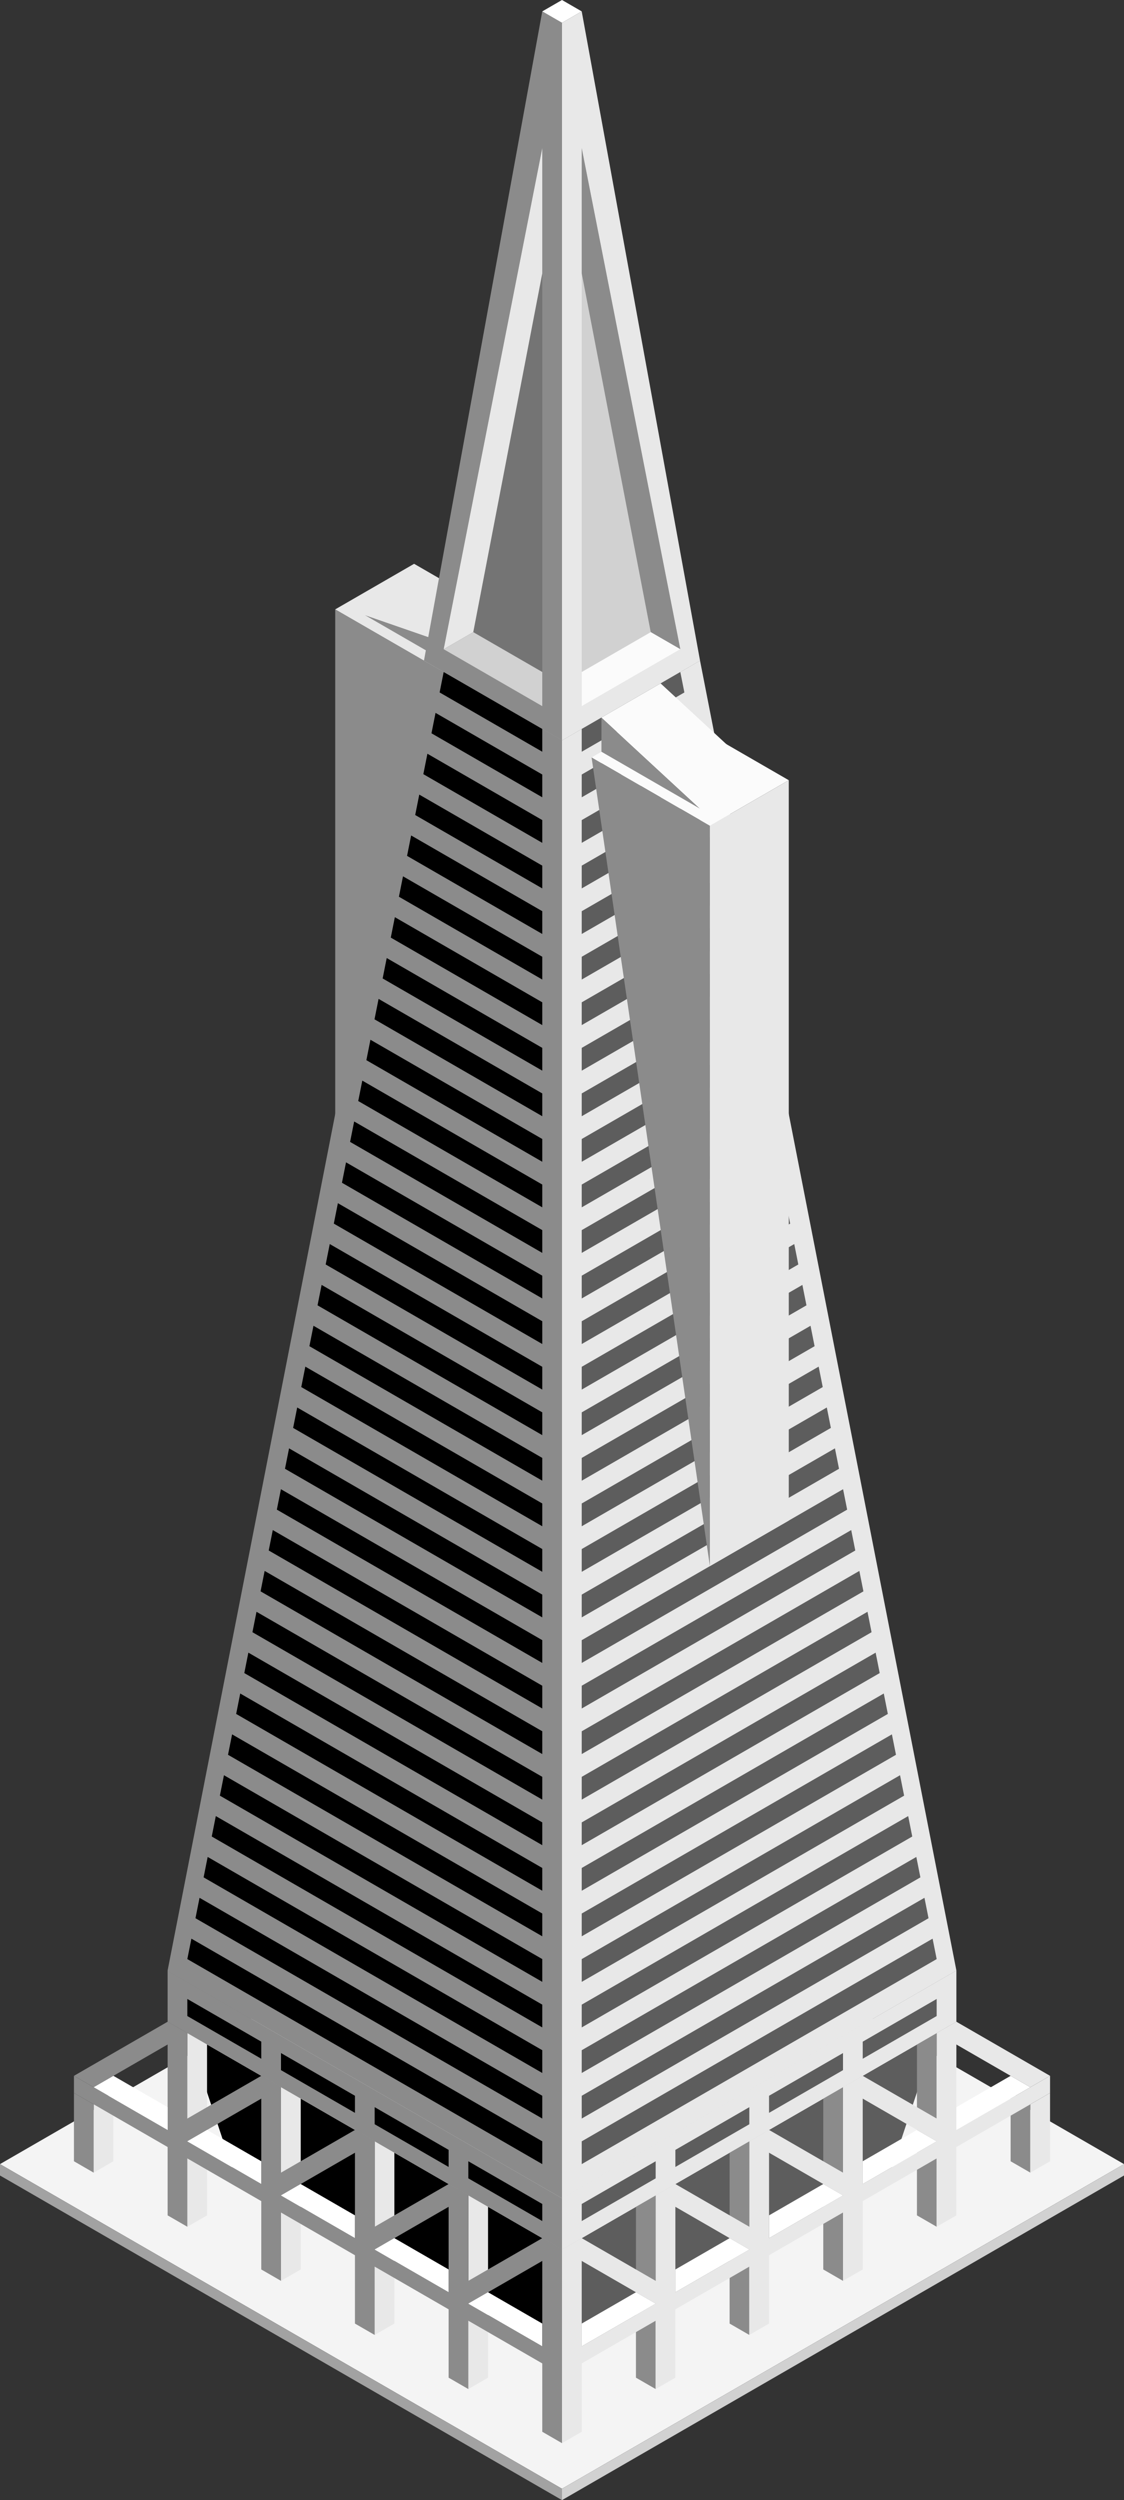 <?xml version="1.0" standalone="no"?><!-- Generator: Gravit.io --><svg xmlns="http://www.w3.org/2000/svg" xmlns:xlink="http://www.w3.org/1999/xlink" style="isolation:isolate" viewBox="436 97 428 951.574" width="428" height="951.574"><rect x="436" y="97" width="428" height="951.574" fill="#333333" stroke="none"/><g id="Group"><path d=" M 650 1044.239 L 864 920.686 L 650 797.133 L 436 920.686 L 650 1044.239 Z " id="Path" fill="rgb(244,244,244)"/><path d=" M 650 1044.239 L 650 1048.574 L 436 925.021 L 436 920.686 L 650 1044.239 Z " id="Path" fill="rgb(162,162,162)"/><path d=" M 650 1048.574 L 864 925.021 L 864 920.686 L 650 1044.239 L 650 1048.574 Z " id="Path" fill="rgb(209,209,209)"/><g id="Group"><path d=" M 507.333 870.832 L 526.105 927.189 L 650 998.72 L 650 953.2 L 507.333 870.832 Z " id="Path" fill="rgb(0,0,0)"/><path d=" M 792.667 870.832 L 773.895 927.189 L 650 998.72 L 650 953.2 L 792.667 870.832 Z " id="Path" fill="rgb(93,93,93)"/><path d=" M 792.667 870.832 L 785.158 866.496 L 785.158 940.195 L 792.667 944.53 L 792.667 870.832 Z " id="Path" fill="rgb(139,139,139)"/><path d=" M 507.333 870.832 L 514.842 866.496 L 514.842 940.195 L 507.333 944.53 L 507.333 870.832 Z " id="Path" fill="rgb(232,232,232)"/><path d=" M 828.333 897.927 L 820.825 893.591 L 820.825 919.602 L 828.333 923.938 L 828.333 897.927 Z " id="Path" fill="rgb(139,139,139)"/><path d=" M 471.667 897.927 L 479.175 893.591 L 479.175 919.602 L 471.667 923.938 L 471.667 897.927 Z " id="Path" fill="rgb(232,232,232)"/><path d=" M 721.333 912.016 L 713.824 907.681 L 713.824 981.379 L 721.333 985.714 L 721.333 912.016 Z " id="Path" fill="rgb(139,139,139)"/><path d=" M 578.667 912.016 L 586.176 907.681 L 586.176 981.379 L 578.667 985.714 L 578.667 912.016 Z " id="Path" fill="rgb(232,232,232)"/><path d=" M 757 891.424 L 749.491 887.088 L 749.491 960.787 L 757 965.122 L 757 891.424 Z " id="Path" fill="rgb(139,139,139)"/><path d=" M 543 891.424 L 550.509 887.088 L 550.509 960.787 L 543 965.122 L 543 891.424 Z " id="Path" fill="rgb(232,232,232)"/><path d=" M 685.667 932.608 L 678.158 928.273 L 678.158 1001.971 L 685.667 1006.306 L 685.667 932.608 Z " id="Path" fill="rgb(139,139,139)"/><path d=" M 614.333 932.608 L 621.842 928.273 L 621.842 1001.971 L 614.333 1006.306 L 614.333 932.608 Z " id="Path" fill="rgb(232,232,232)"/><path d=" M 499.825 846.988 L 650 760.284 L 800.175 846.988 L 650 933.692 L 499.825 846.988 Z " id="Path" fill="rgb(209,209,209)"/><path d=" M 650 933.692 L 650 953.2 L 800.175 866.496 L 800.175 846.988 L 650 933.692 Z " id="Path" fill="rgb(232,232,232)"/><path d=" M 650 994.385 L 650 1000.887 L 835.842 893.591 L 835.842 887.089 L 650 994.385 Z " id="Path" fill="rgb(232,232,232)"/><path d=" M 650 994.385 L 650 1000.887 L 464.158 893.591 L 464.158 887.089 L 650 994.385 Z " id="Path" fill="rgb(139,139,139)"/><path d=" M 650 933.692 L 650 953.2 L 499.825 866.496 L 499.825 846.988 L 650 933.692 Z " id="Path" fill="rgb(139,139,139)"/><path d=" M 657.509 935.86 L 657.509 942.362 L 685.667 926.105 L 685.667 919.602 L 657.509 935.86 Z " id="Path" fill="rgb(93,93,93)"/><path d=" M 642.491 935.86 L 642.491 942.362 L 614.333 926.105 L 614.333 919.602 L 642.491 935.86 Z " id="Path" fill="rgb(0,0,0)"/><path d=" M 728.842 894.675 L 728.842 901.178 L 757 884.921 L 757 878.418 L 728.842 894.675 Z " id="Path" fill="rgb(93,93,93)"/><path d=" M 571.158 894.675 L 571.158 901.178 L 543 884.921 L 543 878.418 L 571.158 894.675 Z " id="Path" fill="rgb(0,0,0)"/><path d=" M 693.175 915.267 L 693.175 921.77 L 721.333 905.513 L 721.333 899.01 L 693.175 915.267 Z " id="Path" fill="rgb(93,93,93)"/><path d=" M 606.825 915.267 L 606.825 921.77 L 578.667 905.513 L 578.667 899.01 L 606.825 915.267 Z " id="Path" fill="rgb(0,0,0)"/><path d=" M 764.509 874.083 L 764.509 880.586 L 792.667 864.329 L 792.667 857.826 L 764.509 874.083 Z " id="Path" fill="rgb(93,93,93)"/><path d=" M 535.491 874.083 L 535.491 880.586 L 507.333 864.329 L 507.333 857.826 L 535.491 874.083 Z " id="Path" fill="rgb(0,0,0)"/><path d=" M 685.667 932.608 L 693.175 928.273 L 693.175 1001.971 L 685.667 1006.306 L 685.667 932.608 Z " id="Path" fill="rgb(232,232,232)"/><path d=" M 614.333 932.608 L 606.825 928.273 L 606.825 1001.971 L 614.333 1006.306 L 614.333 932.608 Z " id="Path" fill="rgb(139,139,139)"/><path d=" M 721.333 912.016 L 728.842 907.681 L 728.842 981.379 L 721.333 985.714 L 721.333 912.016 Z " id="Path" fill="rgb(232,232,232)"/><path d=" M 578.667 912.016 L 571.158 907.681 L 571.158 981.379 L 578.667 985.714 L 578.667 912.016 Z " id="Path" fill="rgb(139,139,139)"/><path d=" M 757 891.424 L 764.509 887.088 L 764.509 960.787 L 757 965.122 L 757 891.424 Z " id="Path" fill="rgb(232,232,232)"/><path d=" M 543 891.424 L 535.491 887.088 L 535.491 960.787 L 543 965.122 L 543 891.424 Z " id="Path" fill="rgb(139,139,139)"/><path d=" M 792.667 870.832 L 800.175 866.496 L 800.175 940.195 L 792.667 944.53 L 792.667 870.832 Z " id="Path" fill="rgb(232,232,232)"/><path d=" M 507.333 870.832 L 499.825 866.496 L 499.825 940.195 L 507.333 944.53 L 507.333 870.832 Z " id="Path" fill="rgb(139,139,139)"/><path d=" M 828.333 897.927 L 835.842 893.591 L 835.842 919.602 L 828.333 923.938 L 828.333 897.927 Z " id="Path" fill="rgb(232,232,232)"/><path d=" M 471.667 897.927 L 464.158 893.591 L 464.158 919.602 L 471.667 923.938 L 471.667 897.927 Z " id="Path" fill="rgb(139,139,139)"/><path d=" M 650 953.2 L 657.509 948.865 L 657.509 1022.563 L 650 1026.899 L 650 953.2 Z " id="Path" fill="rgb(232,232,232)"/><path d=" M 800.175 866.496 L 835.842 887.089 L 828.333 891.424 L 792.667 870.832 L 800.175 866.496 Z " id="Path" fill="rgb(232,232,232)"/><path d=" M 499.825 866.496 L 464.158 887.088 L 471.667 891.424 L 507.333 870.832 L 499.825 866.496 Z " id="Path" fill="rgb(139,139,139)"/><path d=" M 764.509 887.089 L 800.175 907.681 L 792.667 912.016 L 757 891.424 L 764.509 887.089 Z " id="Path" fill="rgb(232,232,232)"/><path d=" M 535.491 887.088 L 499.825 907.681 L 507.333 912.016 L 543 891.424 L 535.491 887.088 Z " id="Path" fill="rgb(139,139,139)"/><path d=" M 728.842 907.681 L 764.509 928.273 L 757 932.608 L 721.333 912.016 L 728.842 907.681 Z " id="Path" fill="rgb(232,232,232)"/><path d=" M 571.158 907.681 L 535.491 928.273 L 543 932.608 L 578.667 912.016 L 571.158 907.681 Z " id="Path" fill="rgb(139,139,139)"/><path d=" M 693.175 928.273 L 728.842 948.865 L 721.333 953.2 L 685.667 932.608 L 693.175 928.273 Z " id="Path" fill="rgb(232,232,232)"/><path d=" M 606.825 928.273 L 571.158 948.865 L 578.667 953.2 L 614.333 932.608 L 606.825 928.273 Z " id="Path" fill="rgb(139,139,139)"/><path d=" M 657.509 948.865 L 693.175 969.457 L 685.667 973.792 L 650 953.2 L 657.509 948.865 Z " id="Path" fill="rgb(232,232,232)"/><path d=" M 642.491 948.865 L 606.825 969.457 L 614.333 973.792 L 650 953.2 L 642.491 948.865 Z " id="Path" fill="rgb(139,139,139)"/><path d=" M 657.509 990.049 L 685.667 973.792 L 678.158 969.457 L 657.509 981.379 L 657.509 990.049 Z " id="Path" fill="rgb(255,255,255)"/><path d=" M 642.491 990.049 L 614.333 973.792 L 621.842 969.457 L 642.491 981.379 L 642.491 990.049 Z " id="Path" fill="rgb(255,255,255)"/><path d=" M 728.842 948.865 L 757 932.608 L 749.491 928.273 L 728.842 940.194 L 728.842 948.865 Z " id="Path" fill="rgb(255,255,255)"/><path d=" M 571.158 948.865 L 543 932.608 L 550.509 928.273 L 571.158 940.194 L 571.158 948.865 Z " id="Path" fill="rgb(255,255,255)"/><path d=" M 693.175 969.457 L 721.333 953.2 L 713.825 948.865 L 693.175 960.787 L 693.175 969.457 Z " id="Path" fill="rgb(255,255,255)"/><path d=" M 606.825 969.457 L 578.667 953.2 L 586.175 948.865 L 606.825 960.787 L 606.825 969.457 Z " id="Path" fill="rgb(255,255,255)"/><path d=" M 764.509 928.273 L 792.667 912.016 L 785.158 907.681 L 764.509 919.602 L 764.509 928.273 Z " id="Path" fill="rgb(255,255,255)"/><path d=" M 535.491 928.273 L 507.333 912.016 L 514.842 907.681 L 535.491 919.602 L 535.491 928.273 Z " id="Path" fill="rgb(255,255,255)"/><path d=" M 800.175 907.681 L 828.333 891.424 L 820.825 887.089 L 800.175 899.01 L 800.175 907.681 Z " id="Path" fill="rgb(255,255,255)"/><path d=" M 499.825 907.681 L 471.667 891.424 L 479.175 887.088 L 499.825 899.01 L 499.825 907.681 Z " id="Path" fill="rgb(255,255,255)"/><path d=" M 650 953.2 L 642.491 948.865 L 642.491 1022.563 L 650 1026.899 L 650 953.2 Z " id="Path" fill="rgb(139,139,139)"/></g><g id="Group"><path d=" M 563.649 328.933 L 563.649 537.022 L 601.193 350.609 L 563.649 328.933 Z " id="Path" fill="rgb(139,139,139)"/><path d=" M 563.649 328.933 L 608.702 354.944 L 638.737 337.603 L 593.684 311.592 L 563.649 328.933 Z " id="Path" fill="rgb(232,232,232)"/><path d=" M 612.456 352.776 L 612.456 344.106 L 574.912 331.1 L 612.456 352.776 Z " id="Path" fill="rgb(139,139,139)"/><path d=" M 597.439 318.095 L 634.982 331.1 L 612.456 344.106 L 574.912 331.1 L 597.439 318.095 Z " id="Path" fill="rgb(232,232,232)"/><path d=" M 650 933.692 L 650 378.787 L 702.561 348.441 L 800.175 846.988 L 650 933.692 Z " id="Path" fill="rgb(232,232,232)"/><path d=" M 650 933.692 L 650 378.787 L 597.439 348.441 L 499.825 846.988 L 650 933.692 Z " id="Path" fill="rgb(139,139,139)"/><path d=" M 650 378.787 L 702.561 348.441 L 650 318.095 L 597.439 348.441 L 650 378.787 Z " id="Path" fill="rgb(209,209,209)"/><path d=" M 650 105.67 L 657.509 101.335 L 702.561 348.441 L 650 378.787 L 650 105.67 Z " id="Path" fill="rgb(232,232,232)"/><path d=" M 597.439 348.441 L 650 378.787 L 650 105.67 L 642.491 101.335 L 597.439 348.441 Z " id="Path" fill="rgb(139,139,139)"/><clipPath id="_clipPath_ZXP32bzbU0MeVF5hIoMwPjVZF4al29rw"><path d=" M 657.509 920.686 L 657.509 374.452 L 695.053 352.776 L 792.667 842.653 L 657.509 920.686 Z " id="Mask" fill="rgb(255,255,255)"/></clipPath><g clip-path="url(#_clipPath_ZXP32bzbU0MeVF5hIoMwPjVZF4al29rw)"><g id="Group"><path d=" M 800.175 829.647 L 800.175 838.318 L 646.246 927.189 L 646.246 918.519 L 800.175 829.647 Z " id="Path" fill="rgb(93,93,93)"/><path d=" M 800.175 760.284 L 800.175 768.955 L 646.246 857.826 L 646.246 849.156 L 800.175 760.284 Z " id="Path" fill="rgb(93,93,93)"/><path d=" M 800.175 690.921 L 800.175 699.591 L 646.246 788.463 L 646.246 779.793 L 800.175 690.921 Z " id="Path" fill="rgb(93,93,93)"/><path d=" M 800.175 621.558 L 800.175 630.229 L 646.246 719.1 L 646.246 710.429 L 800.175 621.558 Z " id="Path" fill="rgb(93,93,93)"/><path d=" M 800.175 552.195 L 800.175 560.865 L 646.246 649.737 L 646.246 641.066 L 800.175 552.195 Z " id="Path" fill="rgb(93,93,93)"/><path d=" M 800.175 482.832 L 800.175 491.502 L 646.246 580.374 L 646.246 571.703 L 800.175 482.832 Z " id="Path" fill="rgb(93,93,93)"/><path d=" M 800.175 413.469 L 800.175 422.139 L 646.246 511.011 L 646.246 502.34 L 800.175 413.469 Z " id="Path" fill="rgb(93,93,93)"/><path d=" M 800.175 344.106 L 800.175 352.776 L 646.246 441.648 L 646.246 432.977 L 800.175 344.106 Z " id="Path" fill="rgb(93,93,93)"/><path d=" M 800.175 794.966 L 800.175 803.636 L 646.246 892.508 L 646.246 883.837 L 800.175 794.966 Z " id="Path" fill="rgb(93,93,93)"/><path d=" M 800.175 725.603 L 800.175 734.273 L 646.246 823.144 L 646.246 814.474 L 800.175 725.603 Z " id="Path" fill="rgb(93,93,93)"/><path d=" M 800.175 656.24 L 800.175 664.91 L 646.246 753.781 L 646.246 745.111 L 800.175 656.24 Z " id="Path" fill="rgb(93,93,93)"/><path d=" M 800.175 586.877 L 800.175 595.547 L 646.246 684.418 L 646.246 675.748 L 800.175 586.877 Z " id="Path" fill="rgb(93,93,93)"/><path d=" M 800.175 517.514 L 800.175 526.184 L 646.246 615.055 L 646.246 606.385 L 800.175 517.514 Z " id="Path" fill="rgb(93,93,93)"/><path d=" M 800.175 448.151 L 800.175 456.821 L 646.246 545.692 L 646.246 537.022 L 800.175 448.151 Z " id="Path" fill="rgb(93,93,93)"/><path d=" M 800.175 378.787 L 800.175 387.458 L 646.246 476.329 L 646.246 467.659 L 800.175 378.787 Z " id="Path" fill="rgb(93,93,93)"/><path d=" M 800.175 309.424 L 800.175 318.095 L 646.246 406.966 L 646.246 398.296 L 800.175 309.424 Z " id="Path" fill="rgb(93,93,93)"/><path d=" M 800.175 812.307 L 800.175 820.977 L 646.246 909.848 L 646.246 901.178 L 800.175 812.307 Z " id="Path" fill="rgb(93,93,93)"/><path d=" M 800.175 742.943 L 800.175 751.614 L 646.246 840.485 L 646.246 831.815 L 800.175 742.943 Z " id="Path" fill="rgb(93,93,93)"/><path d=" M 800.175 673.58 L 800.175 682.251 L 646.246 771.122 L 646.246 762.452 L 800.175 673.58 Z " id="Path" fill="rgb(93,93,93)"/><path d=" M 800.175 604.217 L 800.175 612.888 L 646.246 701.759 L 646.246 693.089 L 800.175 604.217 Z " id="Path" fill="rgb(93,93,93)"/><path d=" M 800.175 534.854 L 800.175 543.525 L 646.246 632.396 L 646.246 623.726 L 800.175 534.854 Z " id="Path" fill="rgb(93,93,93)"/><path d=" M 800.175 465.491 L 800.175 474.162 L 646.246 563.033 L 646.246 554.363 L 800.175 465.491 Z " id="Path" fill="rgb(93,93,93)"/><path d=" M 800.175 396.128 L 800.175 404.799 L 646.246 493.67 L 646.246 485 L 800.175 396.128 Z " id="Path" fill="rgb(93,93,93)"/><path d=" M 800.175 326.765 L 800.175 335.435 L 646.246 424.307 L 646.246 415.637 L 800.175 326.765 Z " id="Path" fill="rgb(93,93,93)"/><path d=" M 800.175 777.625 L 800.175 786.295 L 646.246 875.167 L 646.246 866.496 L 800.175 777.625 Z " id="Path" fill="rgb(93,93,93)"/><path d=" M 800.175 708.262 L 800.175 716.932 L 646.246 805.804 L 646.246 797.133 L 800.175 708.262 Z " id="Path" fill="rgb(93,93,93)"/><path d=" M 800.175 638.899 L 800.175 647.569 L 646.246 736.441 L 646.246 727.77 L 800.175 638.899 Z " id="Path" fill="rgb(93,93,93)"/><path d=" M 800.175 569.536 L 800.175 578.206 L 646.246 667.078 L 646.246 658.407 L 800.175 569.536 Z " id="Path" fill="rgb(93,93,93)"/><path d=" M 800.175 500.173 L 800.175 508.843 L 646.246 597.715 L 646.246 589.044 L 800.175 500.173 Z " id="Path" fill="rgb(93,93,93)"/><path d=" M 800.175 430.81 L 800.175 439.48 L 646.246 528.351 L 646.246 519.681 L 800.175 430.81 Z " id="Path" fill="rgb(93,93,93)"/><path d=" M 800.175 361.447 L 800.175 370.117 L 646.246 458.988 L 646.246 450.318 L 800.175 361.447 Z " id="Path" fill="rgb(93,93,93)"/><path d=" M 800.175 292.084 L 800.175 300.754 L 646.246 389.625 L 646.246 380.955 L 800.175 292.084 Z " id="Path" fill="rgb(93,93,93)"/></g></g><path d=" M 661.263 385.29 L 706.316 411.301 L 736.351 393.961 L 691.298 367.949 L 661.263 385.29 Z " id="Path" fill="rgb(251,251,251)"/><path d=" M 706.316 411.301 L 706.316 693.089 L 661.263 385.29 L 706.316 411.301 Z " id="Path" fill="rgb(139,139,139)"/><path d=" M 706.316 693.089 L 736.351 675.748 L 736.351 393.961 L 706.316 411.301 L 706.316 693.089 Z " id="Path" fill="rgb(232,232,232)"/><path d=" M 702.561 404.799 L 665.018 370.117 L 665.018 383.123 L 702.561 404.799 Z " id="Path" fill="rgb(139,139,139)"/><path d=" M 687.544 357.111 L 725.088 391.793 L 702.561 404.799 L 665.018 370.117 L 687.544 357.111 Z " id="Path" fill="rgb(251,251,251)"/><path d=" M 657.509 365.782 L 695.053 344.106 L 657.509 153.357 L 657.509 365.782 Z " id="Path" fill="rgb(209,209,209)"/><path d=" M 642.491 365.782 L 604.947 344.106 L 642.491 153.357 L 642.491 365.782 Z " id="Path" fill="rgb(116,116,116)"/><path d=" M 695.053 344.106 L 683.789 337.603 L 657.509 201.045 L 657.509 153.357 L 695.053 344.106 Z " id="Path" fill="rgb(139,139,139)"/><path d=" M 604.947 344.106 L 616.211 337.603 L 642.491 201.045 L 642.491 153.357 L 604.947 344.106 Z " id="Path" fill="rgb(232,232,232)"/><path d=" M 683.789 337.603 L 657.509 352.776 L 657.509 365.782 L 695.053 344.106 L 683.789 337.603 Z " id="Path" fill="rgb(251,251,251)"/><path d=" M 616.211 337.603 L 642.491 352.776 L 642.491 365.782 L 604.947 344.106 L 616.211 337.603 Z " id="Path" fill="rgb(209,209,209)"/><clipPath id="_clipPath_nGGFXZgzKcrt0i4WcOQgILElGAJDkJqU"><path d=" M 642.491 920.686 L 642.491 374.452 L 604.947 352.776 L 507.333 842.653 L 642.491 920.686 Z " id="Mask" fill="rgb(255,255,255)"/></clipPath><g clip-path="url(#_clipPath_nGGFXZgzKcrt0i4WcOQgILElGAJDkJqU)"><g id="Group"><path d=" M 499.825 829.647 L 499.825 838.318 L 653.754 927.189 L 653.754 918.519 L 499.825 829.647 Z " id="Path" fill="rgb(0,0,0)"/><path d=" M 499.825 760.284 L 499.825 768.955 L 653.754 857.826 L 653.754 849.156 L 499.825 760.284 Z " id="Path" fill="rgb(0,0,0)"/><path d=" M 499.825 690.921 L 499.825 699.591 L 653.754 788.463 L 653.754 779.793 L 499.825 690.921 Z " id="Path" fill="rgb(0,0,0)"/><path d=" M 499.825 621.558 L 499.825 630.229 L 653.754 719.1 L 653.754 710.429 L 499.825 621.558 Z " id="Path" fill="rgb(0,0,0)"/><path d=" M 499.825 552.195 L 499.825 560.865 L 653.754 649.737 L 653.754 641.066 L 499.825 552.195 Z " id="Path" fill="rgb(0,0,0)"/><path d=" M 499.825 482.832 L 499.825 491.502 L 653.754 580.374 L 653.754 571.703 L 499.825 482.832 Z " id="Path" fill="rgb(0,0,0)"/><path d=" M 499.825 413.469 L 499.825 422.139 L 653.754 511.011 L 653.754 502.34 L 499.825 413.469 Z " id="Path" fill="rgb(0,0,0)"/><path d=" M 499.825 344.106 L 499.825 352.776 L 653.754 441.648 L 653.754 432.977 L 499.825 344.106 Z " id="Path" fill="rgb(0,0,0)"/><path d=" M 499.825 794.966 L 499.825 803.636 L 653.754 892.508 L 653.754 883.837 L 499.825 794.966 Z " id="Path" fill="rgb(0,0,0)"/><path d=" M 499.825 725.603 L 499.825 734.273 L 653.754 823.144 L 653.754 814.474 L 499.825 725.603 Z " id="Path" fill="rgb(0,0,0)"/><path d=" M 499.825 656.24 L 499.825 664.91 L 653.754 753.781 L 653.754 745.111 L 499.825 656.24 Z " id="Path" fill="rgb(0,0,0)"/><path d=" M 499.825 586.877 L 499.825 595.547 L 653.754 684.418 L 653.754 675.748 L 499.825 586.877 Z " id="Path" fill="rgb(0,0,0)"/><path d=" M 499.825 517.514 L 499.825 526.184 L 653.754 615.055 L 653.754 606.385 L 499.825 517.514 Z " id="Path" fill="rgb(0,0,0)"/><path d=" M 499.825 448.151 L 499.825 456.821 L 653.754 545.692 L 653.754 537.022 L 499.825 448.151 Z " id="Path" fill="rgb(0,0,0)"/><path d=" M 499.825 378.787 L 499.825 387.458 L 653.754 476.329 L 653.754 467.659 L 499.825 378.787 Z " id="Path" fill="rgb(0,0,0)"/><path d=" M 499.825 309.424 L 499.825 318.095 L 653.754 406.966 L 653.754 398.296 L 499.825 309.424 Z " id="Path" fill="rgb(0,0,0)"/><path d=" M 499.825 812.307 L 499.825 820.977 L 653.754 909.848 L 653.754 901.178 L 499.825 812.307 Z " id="Path" fill="rgb(0,0,0)"/><path d=" M 499.825 742.943 L 499.825 751.614 L 653.754 840.485 L 653.754 831.815 L 499.825 742.943 Z " id="Path" fill="rgb(0,0,0)"/><path d=" M 499.825 673.58 L 499.825 682.251 L 653.754 771.122 L 653.754 762.452 L 499.825 673.58 Z " id="Path" fill="rgb(0,0,0)"/><path d=" M 499.825 604.217 L 499.825 612.888 L 653.754 701.759 L 653.754 693.089 L 499.825 604.217 Z " id="Path" fill="rgb(0,0,0)"/><path d=" M 499.825 534.854 L 499.825 543.525 L 653.754 632.396 L 653.754 623.726 L 499.825 534.854 Z " id="Path" fill="rgb(0,0,0)"/><path d=" M 499.825 465.491 L 499.825 474.162 L 653.754 563.033 L 653.754 554.363 L 499.825 465.491 Z " id="Path" fill="rgb(0,0,0)"/><path d=" M 499.825 396.128 L 499.825 404.799 L 653.754 493.67 L 653.754 485 L 499.825 396.128 Z " id="Path" fill="rgb(0,0,0)"/><path d=" M 499.825 326.765 L 499.825 335.435 L 653.754 424.307 L 653.754 415.637 L 499.825 326.765 Z " id="Path" fill="rgb(0,0,0)"/><path d=" M 499.825 777.625 L 499.825 786.295 L 653.754 875.167 L 653.754 866.496 L 499.825 777.625 Z " id="Path" fill="rgb(0,0,0)"/><path d=" M 499.825 708.262 L 499.825 716.932 L 653.754 805.804 L 653.754 797.133 L 499.825 708.262 Z " id="Path" fill="rgb(0,0,0)"/><path d=" M 499.825 638.899 L 499.825 647.569 L 653.754 736.441 L 653.754 727.77 L 499.825 638.899 Z " id="Path" fill="rgb(0,0,0)"/><path d=" M 499.825 569.536 L 499.825 578.206 L 653.754 667.078 L 653.754 658.407 L 499.825 569.536 Z " id="Path" fill="rgb(0,0,0)"/><path d=" M 499.825 500.173 L 499.825 508.843 L 653.754 597.715 L 653.754 589.044 L 499.825 500.173 Z " id="Path" fill="rgb(0,0,0)"/><path d=" M 499.825 430.81 L 499.825 439.48 L 653.754 528.351 L 653.754 519.681 L 499.825 430.81 Z " id="Path" fill="rgb(0,0,0)"/><path d=" M 499.825 361.447 L 499.825 370.117 L 653.754 458.988 L 653.754 450.318 L 499.825 361.447 Z " id="Path" fill="rgb(0,0,0)"/><path d=" M 499.825 292.084 L 499.825 300.754 L 653.754 389.625 L 653.754 380.955 L 499.825 292.084 Z " id="Path" fill="rgb(0,0,0)"/></g></g></g><path d=" M 642.491 101.335 L 650 97 L 657.509 101.335 L 650 105.67 L 642.491 101.335 Z " id="Path" fill="rgb(255,255,255)"/></g></svg>